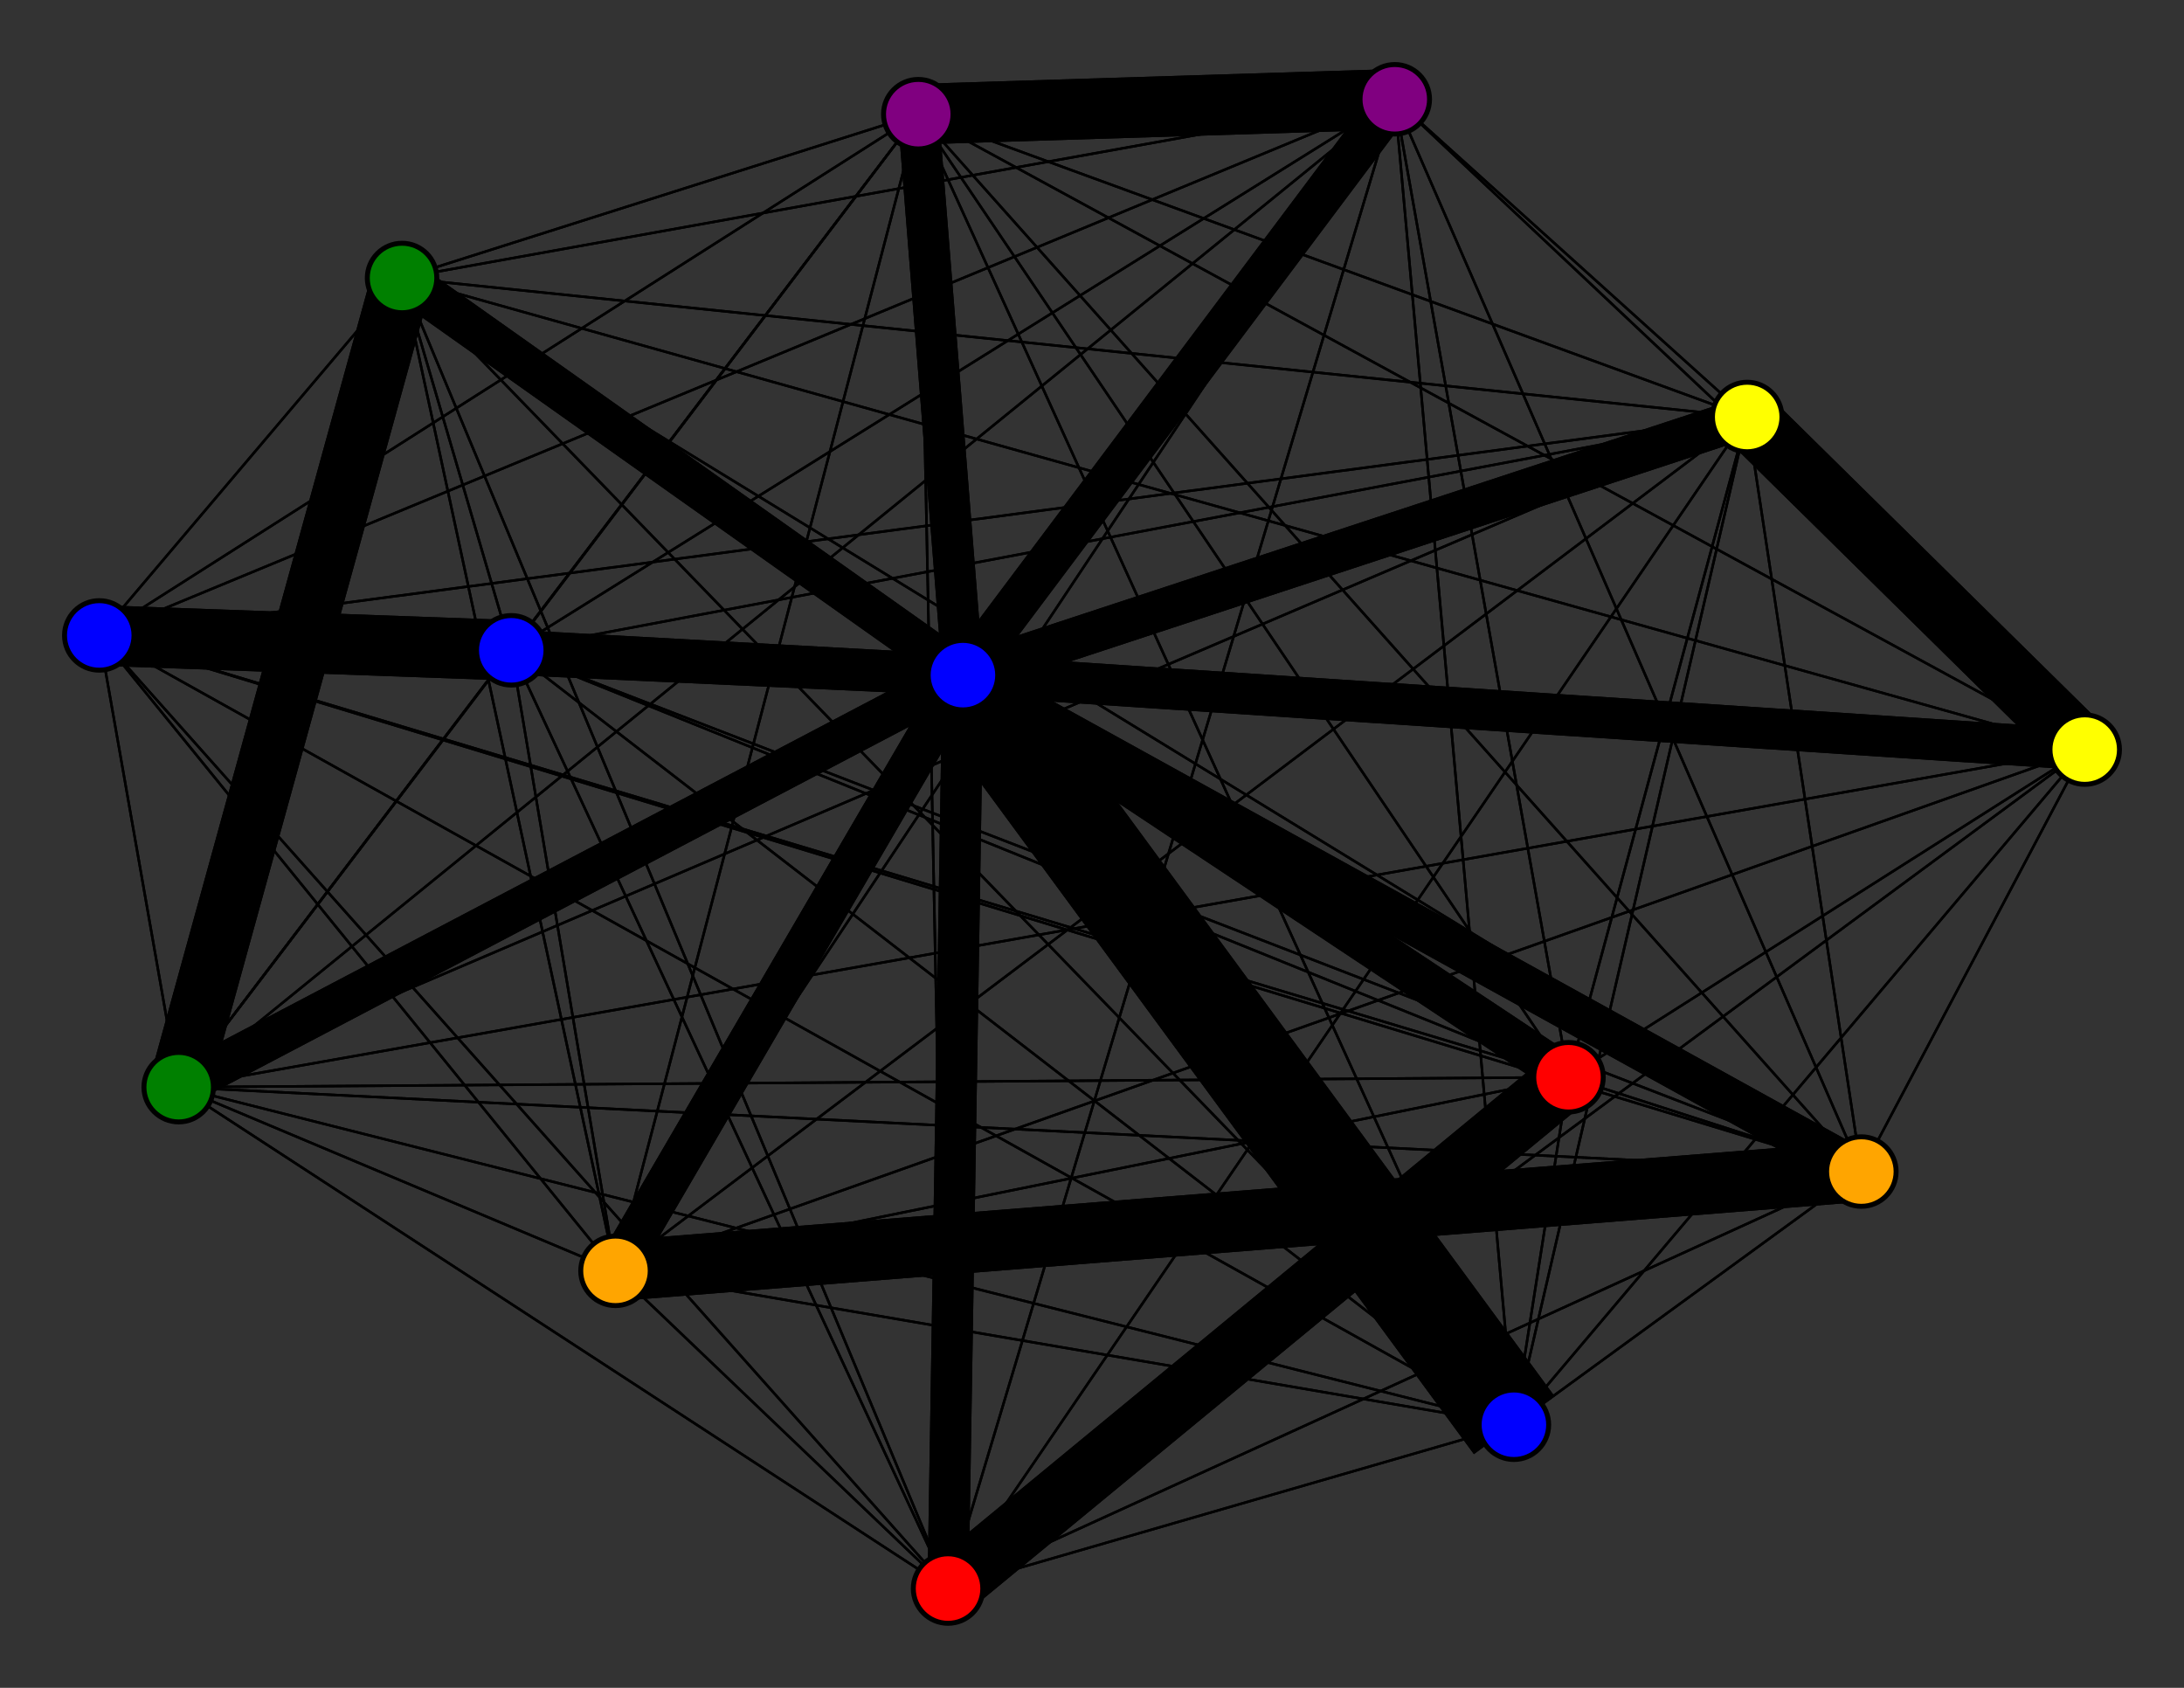 <svg width="440" height="340" xmlns="http://www.w3.org/2000/svg">
<rect width="100%" height="100%" fill="#333333" stroke="none"/>
<path stroke-width="20.0" stroke="black" d="M 194 136 305 287"/>
<path stroke-width="0.5" stroke="black" d="M 20 128 352 84"/>
<path stroke-width="8.3" stroke="black" d="M 316 217 194 136"/>
<path stroke-width="0.5" stroke="black" d="M 316 217 305 287"/>
<path stroke-width="0.5" stroke="black" d="M 316 217 185 23"/>
<path stroke-width="0.5" stroke="black" d="M 316 217 420 151"/>
<path stroke-width="0.5" stroke="black" d="M 316 217 375 236"/>
<path stroke-width="0.5" stroke="black" d="M 316 217 36 219"/>
<path stroke-width="12.2" stroke="black" d="M 316 217 191 320"/>
<path stroke-width="0.5" stroke="black" d="M 20 128 281 20"/>
<path stroke-width="0.5" stroke="black" d="M 316 217 103 131"/>
<path stroke-width="0.5" stroke="black" d="M 316 217 81 56"/>
<path stroke-width="0.5" stroke="black" d="M 316 217 124 256"/>
<path stroke-width="0.5" stroke="black" d="M 316 217 281 20"/>
<path stroke-width="0.5" stroke="black" d="M 316 217 352 84"/>
<path stroke-width="8.3" stroke="black" d="M 81 56 194 136"/>
<path stroke-width="0.5" stroke="black" d="M 81 56 305 287"/>
<path stroke-width="0.5" stroke="black" d="M 81 56 185 23"/>
<path stroke-width="0.5" stroke="black" d="M 81 56 420 151"/>
<path stroke-width="0.5" stroke="black" d="M 316 217 20 128"/>
<path stroke-width="0.5" stroke="black" d="M 20 128 124 256"/>
<path stroke-width="0.5" stroke="black" d="M 20 128 81 56"/>
<path stroke-width="0.5" stroke="black" d="M 20 128 316 217"/>
<path stroke-width="0.5" stroke="black" d="M 103 131 185 23"/>
<path stroke-width="0.5" stroke="black" d="M 103 131 420 151"/>
<path stroke-width="0.5" stroke="black" d="M 103 131 375 236"/>
<path stroke-width="0.5" stroke="black" d="M 103 131 36 219"/>
<path stroke-width="0.5" stroke="black" d="M 103 131 191 320"/>
<path stroke-width="12.2" stroke="black" d="M 103 131 20 128"/>
<path stroke-width="0.5" stroke="black" d="M 103 131 316 217"/>
<path stroke-width="0.5" stroke="black" d="M 103 131 81 56"/>
<path stroke-width="0.5" stroke="black" d="M 103 131 124 256"/>
<path stroke-width="0.5" stroke="black" d="M 103 131 281 20"/>
<path stroke-width="0.5" stroke="black" d="M 103 131 352 84"/>
<path stroke-width="8.3" stroke="black" d="M 20 128 194 136"/>
<path stroke-width="0.5" stroke="black" d="M 20 128 305 287"/>
<path stroke-width="0.5" stroke="black" d="M 20 128 185 23"/>
<path stroke-width="0.5" stroke="black" d="M 20 128 420 151"/>
<path stroke-width="0.5" stroke="black" d="M 20 128 375 236"/>
<path stroke-width="0.5" stroke="black" d="M 20 128 36 219"/>
<path stroke-width="0.5" stroke="black" d="M 20 128 191 320"/>
<path stroke-width="12.2" stroke="black" d="M 20 128 103 131"/>
<path stroke-width="0.5" stroke="black" d="M 81 56 375 236"/>
<path stroke-width="12.2" stroke="black" d="M 81 56 36 219"/>
<path stroke-width="0.5" stroke="black" d="M 81 56 191 320"/>
<path stroke-width="0.5" stroke="black" d="M 81 56 103 131"/>
<path stroke-width="0.5" stroke="black" d="M 281 20 36 219"/>
<path stroke-width="0.5" stroke="black" d="M 281 20 191 320"/>
<path stroke-width="0.5" stroke="black" d="M 281 20 103 131"/>
<path stroke-width="0.5" stroke="black" d="M 281 20 20 128"/>
<path stroke-width="0.5" stroke="black" d="M 281 20 316 217"/>
<path stroke-width="0.5" stroke="black" d="M 281 20 81 56"/>
<path stroke-width="0.5" stroke="black" d="M 281 20 124 256"/>
<path stroke-width="0.5" stroke="black" d="M 281 20 352 84"/>
<path stroke-width="8.3" stroke="black" d="M 352 84 194 136"/>
<path stroke-width="0.5" stroke="black" d="M 352 84 305 287"/>
<path stroke-width="0.5" stroke="black" d="M 352 84 185 23"/>
<path stroke-width="12.2" stroke="black" d="M 352 84 420 151"/>
<path stroke-width="0.5" stroke="black" d="M 352 84 375 236"/>
<path stroke-width="0.5" stroke="black" d="M 352 84 36 219"/>
<path stroke-width="0.5" stroke="black" d="M 352 84 191 320"/>
<path stroke-width="0.5" stroke="black" d="M 352 84 103 131"/>
<path stroke-width="0.5" stroke="black" d="M 352 84 20 128"/>
<path stroke-width="0.5" stroke="black" d="M 352 84 316 217"/>
<path stroke-width="0.5" stroke="black" d="M 352 84 81 56"/>
<path stroke-width="0.5" stroke="black" d="M 281 20 375 236"/>
<path stroke-width="0.5" stroke="black" d="M 103 131 305 287"/>
<path stroke-width="0.5" stroke="black" d="M 281 20 420 151"/>
<path stroke-width="0.5" stroke="black" d="M 281 20 305 287"/>
<path stroke-width="0.5" stroke="black" d="M 81 56 20 128"/>
<path stroke-width="0.5" stroke="black" d="M 81 56 316 217"/>
<path stroke-width="0.5" stroke="black" d="M 81 56 124 256"/>
<path stroke-width="0.5" stroke="black" d="M 81 56 281 20"/>
<path stroke-width="0.5" stroke="black" d="M 81 56 352 84"/>
<path stroke-width="8.3" stroke="black" d="M 124 256 194 136"/>
<path stroke-width="0.5" stroke="black" d="M 124 256 305 287"/>
<path stroke-width="0.5" stroke="black" d="M 124 256 185 23"/>
<path stroke-width="0.5" stroke="black" d="M 124 256 420 151"/>
<path stroke-width="12.2" stroke="black" d="M 124 256 375 236"/>
<path stroke-width="0.5" stroke="black" d="M 124 256 36 219"/>
<path stroke-width="0.5" stroke="black" d="M 124 256 191 320"/>
<path stroke-width="0.5" stroke="black" d="M 124 256 103 131"/>
<path stroke-width="0.5" stroke="black" d="M 124 256 20 128"/>
<path stroke-width="0.5" stroke="black" d="M 124 256 316 217"/>
<path stroke-width="0.5" stroke="black" d="M 124 256 81 56"/>
<path stroke-width="0.5" stroke="black" d="M 124 256 281 20"/>
<path stroke-width="0.5" stroke="black" d="M 124 256 352 84"/>
<path stroke-width="8.3" stroke="black" d="M 281 20 194 136"/>
<path stroke-width="12.2" stroke="black" d="M 281 20 185 23"/>
<path stroke-width="8.3" stroke="black" d="M 103 131 194 136"/>
<path stroke-width="0.5" stroke="black" d="M 191 320 352 84"/>
<path stroke-width="0.5" stroke="black" d="M 191 320 281 20"/>
<path stroke-width="0.5" stroke="black" d="M 305 287 281 20"/>
<path stroke-width="0.5" stroke="black" d="M 305 287 352 84"/>
<path stroke-width="8.3" stroke="black" d="M 185 23 194 136"/>
<path stroke-width="0.5" stroke="black" d="M 185 23 305 287"/>
<path stroke-width="0.5" stroke="black" d="M 185 23 420 151"/>
<path stroke-width="0.5" stroke="black" d="M 185 23 375 236"/>
<path stroke-width="0.5" stroke="black" d="M 185 23 36 219"/>
<path stroke-width="0.5" stroke="black" d="M 185 23 191 320"/>
<path stroke-width="0.5" stroke="black" d="M 185 23 103 131"/>
<path stroke-width="0.5" stroke="black" d="M 185 23 20 128"/>
<path stroke-width="0.5" stroke="black" d="M 185 23 316 217"/>
<path stroke-width="0.5" stroke="black" d="M 185 23 81 56"/>
<path stroke-width="0.5" stroke="black" d="M 185 23 124 256"/>
<path stroke-width="12.2" stroke="black" d="M 185 23 281 20"/>
<path stroke-width="0.5" stroke="black" d="M 185 23 352 84"/>
<path stroke-width="8.3" stroke="black" d="M 420 151 194 136"/>
<path stroke-width="0.5" stroke="black" d="M 420 151 305 287"/>
<path stroke-width="0.5" stroke="black" d="M 420 151 185 23"/>
<path stroke-width="0.5" stroke="black" d="M 420 151 375 236"/>
<path stroke-width="0.5" stroke="black" d="M 305 287 124 256"/>
<path stroke-width="0.5" stroke="black" d="M 420 151 36 219"/>
<path stroke-width="0.5" stroke="black" d="M 305 287 81 56"/>
<path stroke-width="0.5" stroke="black" d="M 305 287 20 128"/>
<path stroke-width="8.3" stroke="black" d="M 194 136 185 23"/>
<path stroke-width="8.3" stroke="black" d="M 194 136 420 151"/>
<path stroke-width="8.3" stroke="black" d="M 194 136 375 236"/>
<path stroke-width="8.3" stroke="black" d="M 194 136 36 219"/>
<path stroke-width="8.3" stroke="black" d="M 194 136 191 320"/>
<path stroke-width="8.3" stroke="black" d="M 194 136 103 131"/>
<path stroke-width="8.3" stroke="black" d="M 194 136 20 128"/>
<path stroke-width="8.3" stroke="black" d="M 194 136 316 217"/>
<path stroke-width="8.3" stroke="black" d="M 194 136 81 56"/>
<path stroke-width="8.3" stroke="black" d="M 194 136 124 256"/>
<path stroke-width="8.3" stroke="black" d="M 194 136 281 20"/>
<path stroke-width="8.3" stroke="black" d="M 194 136 352 84"/>
<path stroke-width="20.0" stroke="black" d="M 305 287 194 136"/>
<path stroke-width="0.5" stroke="black" d="M 305 287 185 23"/>
<path stroke-width="0.5" stroke="black" d="M 305 287 420 151"/>
<path stroke-width="0.5" stroke="black" d="M 305 287 375 236"/>
<path stroke-width="0.5" stroke="black" d="M 305 287 36 219"/>
<path stroke-width="0.5" stroke="black" d="M 305 287 191 320"/>
<path stroke-width="0.5" stroke="black" d="M 305 287 103 131"/>
<path stroke-width="0.5" stroke="black" d="M 305 287 316 217"/>
<path stroke-width="0.5" stroke="black" d="M 352 84 124 256"/>
<path stroke-width="0.5" stroke="black" d="M 420 151 191 320"/>
<path stroke-width="0.5" stroke="black" d="M 420 151 20 128"/>
<path stroke-width="0.5" stroke="black" d="M 36 219 191 320"/>
<path stroke-width="0.5" stroke="black" d="M 36 219 103 131"/>
<path stroke-width="0.5" stroke="black" d="M 36 219 20 128"/>
<path stroke-width="0.5" stroke="black" d="M 36 219 316 217"/>
<path stroke-width="12.2" stroke="black" d="M 36 219 81 56"/>
<path stroke-width="0.5" stroke="black" d="M 36 219 124 256"/>
<path stroke-width="0.5" stroke="black" d="M 36 219 281 20"/>
<path stroke-width="0.5" stroke="black" d="M 36 219 352 84"/>
<path stroke-width="8.3" stroke="black" d="M 191 320 194 136"/>
<path stroke-width="0.5" stroke="black" d="M 191 320 305 287"/>
<path stroke-width="0.5" stroke="black" d="M 191 320 185 23"/>
<path stroke-width="0.5" stroke="black" d="M 191 320 420 151"/>
<path stroke-width="0.5" stroke="black" d="M 191 320 375 236"/>
<path stroke-width="0.5" stroke="black" d="M 191 320 36 219"/>
<path stroke-width="0.5" stroke="black" d="M 191 320 103 131"/>
<path stroke-width="0.5" stroke="black" d="M 191 320 20 128"/>
<path stroke-width="12.2" stroke="black" d="M 191 320 316 217"/>
<path stroke-width="0.5" stroke="black" d="M 191 320 81 56"/>
<path stroke-width="0.5" stroke="black" d="M 191 320 124 256"/>
<path stroke-width="0.5" stroke="black" d="M 36 219 375 236"/>
<path stroke-width="0.5" stroke="black" d="M 420 151 103 131"/>
<path stroke-width="0.5" stroke="black" d="M 36 219 420 151"/>
<path stroke-width="0.5" stroke="black" d="M 36 219 305 287"/>
<path stroke-width="0.5" stroke="black" d="M 420 151 316 217"/>
<path stroke-width="0.5" stroke="black" d="M 420 151 81 56"/>
<path stroke-width="0.5" stroke="black" d="M 420 151 124 256"/>
<path stroke-width="0.5" stroke="black" d="M 420 151 281 20"/>
<path stroke-width="12.2" stroke="black" d="M 420 151 352 84"/>
<path stroke-width="8.3" stroke="black" d="M 375 236 194 136"/>
<path stroke-width="0.5" stroke="black" d="M 375 236 305 287"/>
<path stroke-width="0.5" stroke="black" d="M 375 236 185 23"/>
<path stroke-width="0.5" stroke="black" d="M 375 236 420 151"/>
<path stroke-width="0.5" stroke="black" d="M 375 236 36 219"/>
<path stroke-width="0.5" stroke="black" d="M 375 236 191 320"/>
<path stroke-width="0.5" stroke="black" d="M 375 236 103 131"/>
<path stroke-width="0.5" stroke="black" d="M 375 236 20 128"/>
<path stroke-width="0.5" stroke="black" d="M 375 236 316 217"/>
<path stroke-width="0.5" stroke="black" d="M 375 236 81 56"/>
<path stroke-width="12.2" stroke="black" d="M 375 236 124 256"/>
<path stroke-width="0.5" stroke="black" d="M 375 236 281 20"/>
<path stroke-width="0.5" stroke="black" d="M 375 236 352 84"/>
<path stroke-width="8.3" stroke="black" d="M 36 219 194 136"/>
<path stroke-width="0.5" stroke="black" d="M 36 219 185 23"/>
<path stroke-width="0.5" stroke="black" d="M 352 84 281 20"/>
<circle cx="194" cy="136" r="7.0" style="fill:blue;stroke:black;stroke-width:1.0"/>
<circle cx="305" cy="287" r="7.0" style="fill:blue;stroke:black;stroke-width:1.0"/>
<circle cx="185" cy="23" r="7.0" style="fill:purple;stroke:black;stroke-width:1.0"/>
<circle cx="420" cy="151" r="7.0" style="fill:yellow;stroke:black;stroke-width:1.0"/>
<circle cx="375" cy="236" r="7.0" style="fill:orange;stroke:black;stroke-width:1.0"/>
<circle cx="36" cy="219" r="7.0" style="fill:green;stroke:black;stroke-width:1.0"/>
<circle cx="191" cy="320" r="7.0" style="fill:red;stroke:black;stroke-width:1.0"/>
<circle cx="103" cy="131" r="7.0" style="fill:blue;stroke:black;stroke-width:1.0"/>
<circle cx="20" cy="128" r="7.0" style="fill:blue;stroke:black;stroke-width:1.0"/>
<circle cx="316" cy="217" r="7.0" style="fill:red;stroke:black;stroke-width:1.0"/>
<circle cx="81" cy="56" r="7.0" style="fill:green;stroke:black;stroke-width:1.0"/>
<circle cx="124" cy="256" r="7.0" style="fill:orange;stroke:black;stroke-width:1.0"/>
<circle cx="281" cy="20" r="7.0" style="fill:purple;stroke:black;stroke-width:1.0"/>
<circle cx="352" cy="84" r="7.0" style="fill:yellow;stroke:black;stroke-width:1.0"/>
</svg>

